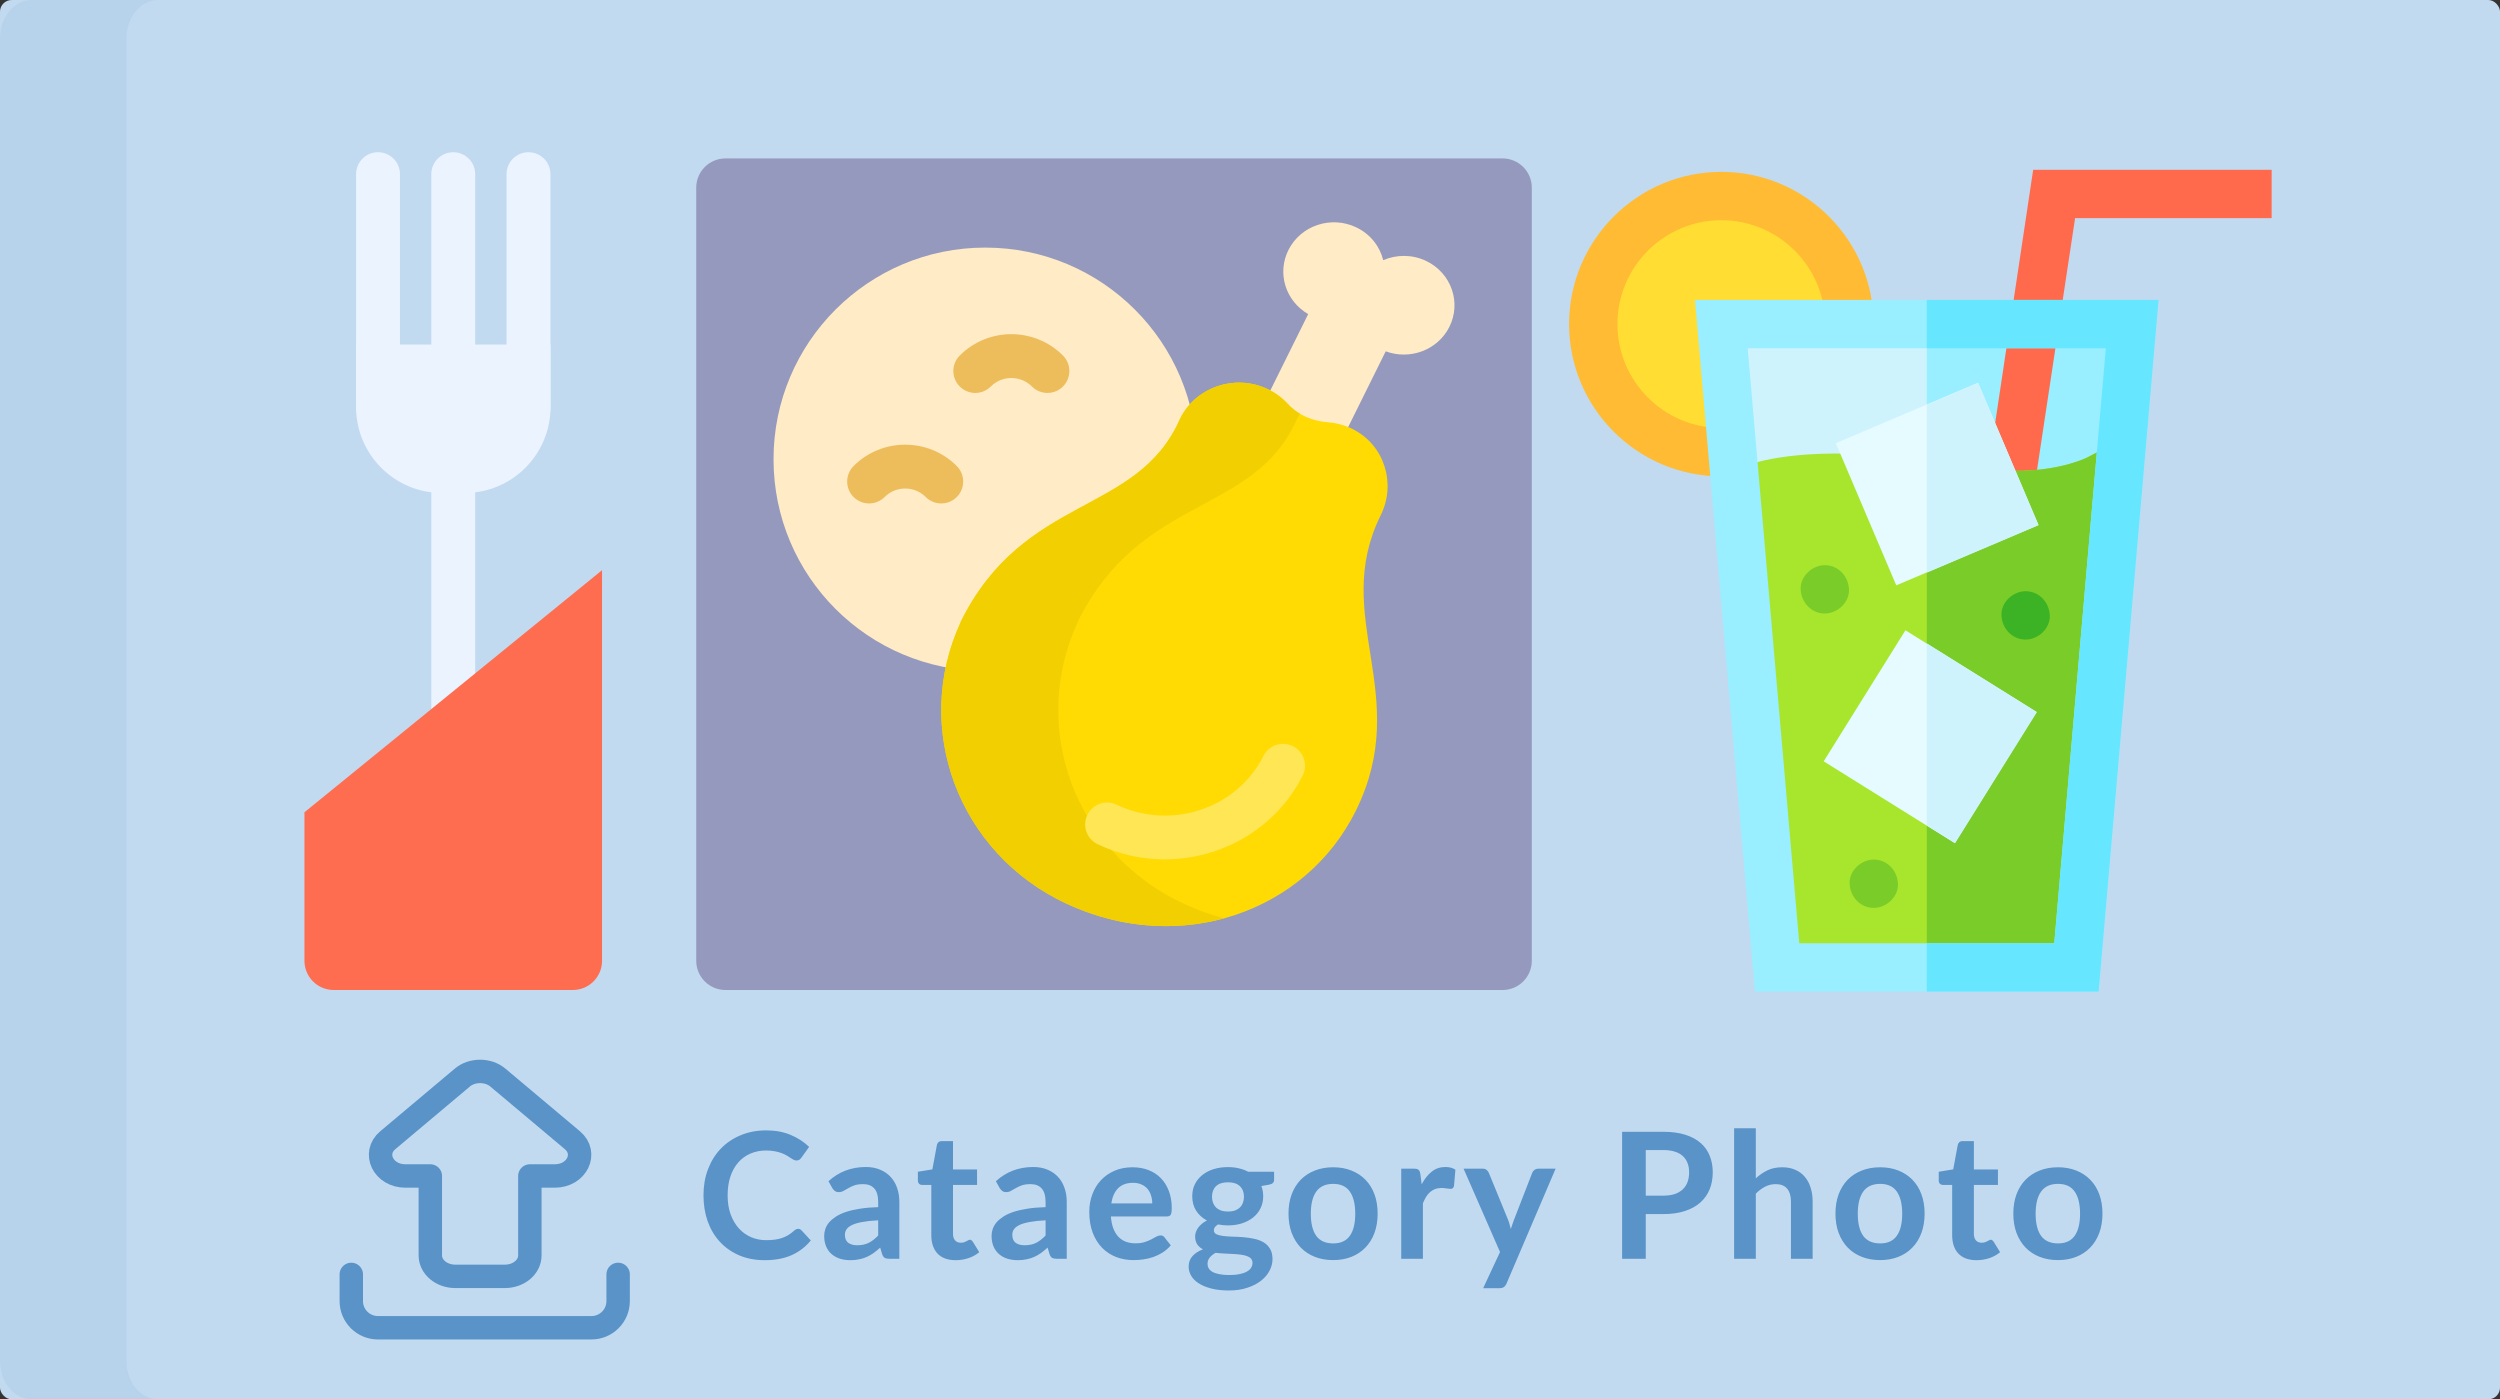 <svg width="427" height="239" viewBox="0 0 427 239" fill="none" xmlns="http://www.w3.org/2000/svg">
<rect x="0" y="0" width="427" height="239" fill="#333333" stroke="none"/>
<rect width="427" height="239" rx="2" fill="#C2DAF0"/>
<path d="M38.996 211H277.29C280.049 211 282.286 208.763 282.286 206.004V33.996C282.286 31.236 280.049 29 277.29 29H38.996C36.236 29 34 31.236 34 33.996V206.004C34 208.763 36.236 211 38.996 211Z" fill="#C2DAF0"/>
<path d="M5.4 0H27C24.017 0 21.6 2.937 21.6 6.56V232.44C21.6 236.062 24.017 239 27 239H5.4C2.418 239 -1.05396e-06 236.063 -1.05396e-06 232.44V6.56C-1.05396e-06 2.937 2.418 0 5.4 0Z" fill="#B7D2EB"/>
<path d="M261.632 32.054V164.097C261.632 166.857 259.395 169.093 256.636 169.093H123.912C121.152 169.093 118.916 166.857 118.916 164.097V32.054C118.916 29.295 121.152 27.059 123.912 27.059H256.636C259.395 27.059 261.632 29.295 261.632 32.054Z" fill="#9599BD"/>
<path d="M168.274 114.6C148.306 114.6 132.119 98.413 132.119 78.445C132.119 58.476 148.306 42.289 168.274 42.289C188.243 42.289 204.43 58.476 204.43 78.445C204.43 98.413 188.243 114.6 168.274 114.6Z" fill="#FFECC6"/>
<path d="M166.578 67.115C167.536 67.115 168.495 66.749 169.227 66.018C171.164 64.081 174.315 64.081 176.251 66.018C177.715 67.481 180.087 67.481 181.55 66.018C183.014 64.555 183.014 62.182 181.55 60.719C176.692 55.86 168.786 55.86 163.928 60.719C162.465 62.182 162.465 64.554 163.928 66.018C164.66 66.749 165.618 67.115 166.578 67.115Z" fill="#EDBD5C"/>
<path d="M148.442 85.991C149.401 85.991 150.36 85.624 151.091 84.893C153.028 82.956 156.179 82.956 158.116 84.893C159.579 86.356 161.951 86.356 163.415 84.893C164.878 83.43 164.878 81.058 163.415 79.594C158.557 74.736 150.651 74.736 145.793 79.594C144.329 81.057 144.329 83.43 145.793 84.893C146.524 85.624 147.483 85.991 148.442 85.991Z" fill="#EDBD5C"/>
<path d="M205.489 89.854L223.441 53.644C219.577 51.424 218.063 46.648 220.082 42.666C222.198 38.493 227.386 36.781 231.67 38.842C234.07 39.996 235.677 42.089 236.254 44.441C238.522 43.458 241.205 43.427 243.605 44.581C247.89 46.642 249.648 51.695 247.533 55.868C245.537 59.804 240.808 61.547 236.681 60.003L218.782 96.105L205.489 89.854Z" fill="#FFECC6"/>
<path d="M201.567 71.494C204.247 66.09 210.917 63.824 216.467 66.434C217.833 67.076 219.003 67.953 219.951 68.993C221.69 70.898 224.187 71.922 226.797 72.117C228.184 72.22 229.576 72.581 230.901 73.222C236.436 75.899 238.524 82.555 235.837 87.975C227.185 105.428 241.424 118.616 231.554 138.523C223.034 155.708 201.639 163.415 182.163 154.349C163.645 145.728 155.709 124.305 164.111 106.212C164.111 106.212 164.086 106.207 164.089 106.202C174.968 84.257 194.293 88.171 201.567 71.494Z" fill="#FFDA03"/>
<path d="M164.111 106.212C164.111 106.212 164.086 106.207 164.089 106.202C174.968 84.257 194.293 88.171 201.567 71.494C204.247 66.09 210.917 63.824 216.467 66.434C217.832 67.076 219.003 67.953 219.951 68.993C220.556 69.655 221.256 70.204 222.017 70.656C221.851 70.927 221.694 71.205 221.55 71.495C214.276 88.171 194.951 84.257 184.072 106.202C184.07 106.208 184.094 106.213 184.094 106.213C175.692 124.305 183.628 145.728 202.146 154.349C204.433 155.413 206.746 156.238 209.062 156.852C200.67 159.148 191.21 158.561 182.163 154.349C163.645 145.728 155.709 124.305 164.111 106.212Z" fill="#F2CF00"/>
<path d="M198.923 146.786C208.611 146.786 217.947 141.521 222.497 132.476C223.427 130.628 222.682 128.375 220.834 127.445C218.985 126.516 216.733 127.26 215.803 129.109C211.262 138.135 200.004 141.87 190.706 137.432C188.838 136.541 186.602 137.333 185.711 139.2C184.819 141.068 185.611 143.304 187.479 144.195C191.163 145.953 195.071 146.786 198.923 146.786Z" fill="#FFE654"/>
<path d="M77.416 26C79.485 26 81.162 27.677 81.162 29.747V161.605C81.162 163.674 79.485 165.352 77.416 165.352C75.347 165.352 73.669 163.674 73.669 161.605V29.747C73.669 27.677 75.347 26 77.416 26Z" fill="#EBF3FF"/>
<path d="M90.266 26C92.335 26 94.013 27.677 94.013 29.747V69.689C94.013 71.758 92.335 73.436 90.266 73.436C88.197 73.436 86.52 71.758 86.52 69.689V29.747C86.52 27.677 88.197 26 90.266 26Z" fill="#EBF3FF"/>
<path d="M64.565 26C66.634 26 68.312 27.677 68.312 29.747V69.689C68.312 71.758 66.634 73.436 64.565 73.436C62.496 73.436 60.819 71.758 60.819 69.689V29.747C60.819 27.677 62.496 26 64.565 26Z" fill="#EBF3FF"/>
<path d="M94.031 58.844V69.521C94.031 77.628 87.459 84.201 79.351 84.201H75.498C67.39 84.201 60.818 77.628 60.818 69.521V58.844H94.031Z" fill="#EBF3FF"/>
<path d="M97.835 169.093H56.996C54.237 169.093 52 166.856 52 164.097V138.733L102.831 97.385V164.097C102.831 166.856 100.595 169.093 97.835 169.093Z" fill="#FF6D50"/>
<path d="M294.003 33.486C281.943 33.486 272.132 43.298 272.132 55.357C272.132 67.417 281.943 77.229 294.003 77.229C294.63 77.229 295.264 77.202 295.888 77.148L297.237 77.033L315.874 56.709V55.358C315.874 43.298 306.063 33.486 294.003 33.486Z" fill="#FFDD33"/>
<path d="M294.003 81.36C279.665 81.36 268 69.695 268 55.357C268 41.019 279.665 29.355 294.003 29.355C308.341 29.355 320.006 41.019 320.006 55.357H311.749C311.749 45.572 303.788 37.611 294.003 37.611C284.218 37.611 276.256 45.572 276.256 55.357C276.256 65.143 284.217 73.104 294.003 73.104C294.514 73.104 295.032 73.082 295.541 73.038L296.244 81.265C295.502 81.328 294.749 81.36 294.003 81.36Z" fill="#FFBB33"/>
<path d="M291.152 53.692L300.968 166.899H357.218L367.033 53.692H291.152Z" fill="#CFF3FC"/>
<path d="M329.093 53.692V166.899H357.218L367.033 53.692H329.093Z" fill="#99EEFF"/>
<path d="M347.67 81.944L339.496 80.776L347.265 29H388V37.257H354.426L347.67 81.944Z" fill="#FF6A4D"/>
<path d="M356.442 78.165C356.371 78.201 349.143 81.765 338.147 79.841L324.609 78.09L324.538 78.082C307.289 76.204 299.306 79.173 298.974 79.3L296.452 80.269L303.606 162.787H354.646L362.246 75.131L356.442 78.165Z" fill="#A8E62E"/>
<path d="M356.442 78.165C356.371 78.201 349.143 81.765 338.147 79.841L329.093 78.67V162.786H354.646L362.246 75.131L356.442 78.165Z" fill="#7ACC29"/>
<path d="M358.442 169.363H299.744L289.501 51.229H368.684L358.442 169.363ZM307.315 161.107H350.87L359.682 59.486H298.504L307.315 161.107Z" fill="#99EEFF"/>
<path d="M313.562 75.698L337.844 65.378L348.163 89.66L323.882 99.979L313.562 75.698Z" fill="#E6FBFF"/>
<path d="M311.487 130.035L325.449 107.654L347.83 121.616L333.868 143.997L311.487 130.035Z" fill="#E6FBFF"/>
<path d="M345.976 109.236C348.136 109.236 350.204 107.338 350.104 105.108C350.004 102.871 348.291 100.98 345.976 100.98C343.817 100.98 341.748 102.878 341.848 105.108C341.948 107.345 343.662 109.236 345.976 109.236Z" fill="#3BB324"/>
<path d="M311.68 104.79C313.839 104.79 315.908 102.891 315.808 100.662C315.708 98.425 313.994 96.534 311.68 96.534C309.521 96.534 307.452 98.432 307.552 100.662C307.652 102.899 309.366 104.79 311.68 104.79Z" fill="#7ACC29"/>
<path d="M320.043 155.07C322.202 155.07 324.271 153.172 324.171 150.942C324.071 148.706 322.357 146.814 320.043 146.814C317.883 146.814 315.814 148.713 315.914 150.942C316.014 153.179 317.728 155.07 320.043 155.07Z" fill="#7ACC29"/>
<path d="M329.093 51.229V59.486H359.681L350.87 161.107H329.093V169.363H358.442L368.684 51.229H329.093Z" fill="#66E6FF"/>
<path d="M329.093 97.811L348.193 89.7L337.877 65.406L329.093 69.137V97.811Z" fill="#CFF3FC"/>
<path d="M329.093 109.886V140.996L333.932 144.016L347.905 121.625L329.093 109.886Z" fill="#CFF3FC"/>
<path d="M94.75 200.858H90.5V214.429C90.5 216.401 88.597 218 86.25 218H77.75C75.403 218 73.5 216.401 73.5 214.429V200.858H69.25C65.461 200.858 63.596 196.966 66.233 194.751L78.983 184.037C80.627 182.654 83.373 182.654 85.017 184.037L97.767 194.751C100.403 196.965 98.541 200.858 94.75 200.858Z" stroke="#5993C8" stroke-width="4" stroke-miterlimit="10" stroke-linecap="round" stroke-linejoin="round"/>
<path d="M105.577 217.667V222.224C105.577 224.741 103.536 226.782 101.019 226.782H64.558C62.041 226.782 60 224.741 60 222.224V217.667" stroke="#5993C8" stroke-width="4" stroke-miterlimit="10" stroke-linecap="round" stroke-linejoin="round"/>
<path d="M136.31 209.885C136.53 209.885 136.725 209.97 136.895 210.14L138.485 211.865C137.605 212.955 136.52 213.79 135.23 214.37C133.95 214.95 132.41 215.24 130.61 215.24C129 215.24 127.55 214.965 126.26 214.415C124.98 213.865 123.885 213.1 122.975 212.12C122.065 211.14 121.365 209.97 120.875 208.61C120.395 207.25 120.155 205.765 120.155 204.155C120.155 202.525 120.415 201.035 120.935 199.685C121.455 198.325 122.185 197.155 123.125 196.175C124.075 195.195 125.205 194.435 126.515 193.895C127.825 193.345 129.275 193.07 130.865 193.07C132.445 193.07 133.845 193.33 135.065 193.85C136.295 194.37 137.34 195.05 138.2 195.89L136.85 197.765C136.77 197.885 136.665 197.99 136.535 198.08C136.415 198.17 136.245 198.215 136.025 198.215C135.875 198.215 135.72 198.175 135.56 198.095C135.4 198.005 135.225 197.9 135.035 197.78C134.845 197.65 134.625 197.51 134.375 197.36C134.125 197.21 133.835 197.075 133.505 196.955C133.175 196.825 132.79 196.72 132.35 196.64C131.92 196.55 131.42 196.505 130.85 196.505C129.88 196.505 128.99 196.68 128.18 197.03C127.38 197.37 126.69 197.87 126.11 198.53C125.53 199.18 125.08 199.98 124.76 200.93C124.44 201.87 124.28 202.945 124.28 204.155C124.28 205.375 124.45 206.46 124.79 207.41C125.14 208.36 125.61 209.16 126.2 209.81C126.79 210.46 127.485 210.96 128.285 211.31C129.085 211.65 129.945 211.82 130.865 211.82C131.415 211.82 131.91 211.79 132.35 211.73C132.8 211.67 133.21 211.575 133.58 211.445C133.96 211.315 134.315 211.15 134.645 210.95C134.985 210.74 135.32 210.485 135.65 210.185C135.75 210.095 135.855 210.025 135.965 209.975C136.075 209.915 136.19 209.885 136.31 209.885ZM149.994 208.43C148.924 208.48 148.024 208.575 147.294 208.715C146.564 208.845 145.979 209.015 145.539 209.225C145.099 209.435 144.784 209.68 144.594 209.96C144.404 210.24 144.309 210.545 144.309 210.875C144.309 211.525 144.499 211.99 144.879 212.27C145.269 212.55 145.774 212.69 146.394 212.69C147.154 212.69 147.809 212.555 148.359 212.285C148.919 212.005 149.464 211.585 149.994 211.025V208.43ZM141.504 201.755C143.274 200.135 145.404 199.325 147.894 199.325C148.794 199.325 149.599 199.475 150.309 199.775C151.019 200.065 151.619 200.475 152.109 201.005C152.599 201.525 152.969 202.15 153.219 202.88C153.479 203.61 153.609 204.41 153.609 205.28V215H151.929C151.579 215 151.309 214.95 151.119 214.85C150.929 214.74 150.779 214.525 150.669 214.205L150.339 213.095C149.949 213.445 149.569 213.755 149.199 214.025C148.829 214.285 148.444 214.505 148.044 214.685C147.644 214.865 147.214 215 146.754 215.09C146.304 215.19 145.804 215.24 145.254 215.24C144.604 215.24 144.004 215.155 143.454 214.985C142.904 214.805 142.429 214.54 142.029 214.19C141.629 213.84 141.319 213.405 141.099 212.885C140.879 212.365 140.769 211.76 140.769 211.07C140.769 210.68 140.834 210.295 140.964 209.915C141.094 209.525 141.304 209.155 141.594 208.805C141.894 208.455 142.279 208.125 142.749 207.815C143.219 207.505 143.794 207.235 144.474 207.005C145.164 206.775 145.964 206.59 146.874 206.45C147.784 206.3 148.824 206.21 149.994 206.18V205.28C149.994 204.25 149.774 203.49 149.334 203C148.894 202.5 148.259 202.25 147.429 202.25C146.829 202.25 146.329 202.32 145.929 202.46C145.539 202.6 145.194 202.76 144.894 202.94C144.594 203.11 144.319 203.265 144.069 203.405C143.829 203.545 143.559 203.615 143.259 203.615C142.999 203.615 142.779 203.55 142.599 203.42C142.419 203.28 142.274 203.12 142.164 202.94L141.504 201.755ZM163.223 215.24C161.883 215.24 160.853 214.865 160.133 214.115C159.423 213.355 159.068 212.31 159.068 210.98V202.385H157.493C157.293 202.385 157.123 202.32 156.983 202.19C156.843 202.06 156.773 201.865 156.773 201.605V200.135L159.248 199.73L160.028 195.53C160.078 195.33 160.173 195.175 160.313 195.065C160.453 194.955 160.633 194.9 160.853 194.9H162.773V199.745H166.883V202.385H162.773V210.725C162.773 211.205 162.888 211.58 163.118 211.85C163.358 212.12 163.683 212.255 164.093 212.255C164.323 212.255 164.513 212.23 164.663 212.18C164.823 212.12 164.958 212.06 165.068 212C165.188 211.94 165.293 211.885 165.383 211.835C165.473 211.775 165.563 211.745 165.653 211.745C165.763 211.745 165.853 211.775 165.923 211.835C165.993 211.885 166.068 211.965 166.148 212.075L167.258 213.875C166.718 214.325 166.098 214.665 165.398 214.895C164.698 215.125 163.973 215.24 163.223 215.24ZM178.585 208.43C177.515 208.48 176.615 208.575 175.885 208.715C175.155 208.845 174.57 209.015 174.13 209.225C173.69 209.435 173.375 209.68 173.185 209.96C172.995 210.24 172.9 210.545 172.9 210.875C172.9 211.525 173.09 211.99 173.47 212.27C173.86 212.55 174.365 212.69 174.985 212.69C175.745 212.69 176.4 212.555 176.95 212.285C177.51 212.005 178.055 211.585 178.585 211.025V208.43ZM170.095 201.755C171.865 200.135 173.995 199.325 176.485 199.325C177.385 199.325 178.19 199.475 178.9 199.775C179.61 200.065 180.21 200.475 180.7 201.005C181.19 201.525 181.56 202.15 181.81 202.88C182.07 203.61 182.2 204.41 182.2 205.28V215H180.52C180.17 215 179.9 214.95 179.71 214.85C179.52 214.74 179.37 214.525 179.26 214.205L178.93 213.095C178.54 213.445 178.16 213.755 177.79 214.025C177.42 214.285 177.035 214.505 176.635 214.685C176.235 214.865 175.805 215 175.345 215.09C174.895 215.19 174.395 215.24 173.845 215.24C173.195 215.24 172.595 215.155 172.045 214.985C171.495 214.805 171.02 214.54 170.62 214.19C170.22 213.84 169.91 213.405 169.69 212.885C169.47 212.365 169.36 211.76 169.36 211.07C169.36 210.68 169.425 210.295 169.555 209.915C169.685 209.525 169.895 209.155 170.185 208.805C170.485 208.455 170.87 208.125 171.34 207.815C171.81 207.505 172.385 207.235 173.065 207.005C173.755 206.775 174.555 206.59 175.465 206.45C176.375 206.3 177.415 206.21 178.585 206.18V205.28C178.585 204.25 178.365 203.49 177.925 203C177.485 202.5 176.85 202.25 176.02 202.25C175.42 202.25 174.92 202.32 174.52 202.46C174.13 202.6 173.785 202.76 173.485 202.94C173.185 203.11 172.91 203.265 172.66 203.405C172.42 203.545 172.15 203.615 171.85 203.615C171.59 203.615 171.37 203.55 171.19 203.42C171.01 203.28 170.865 203.12 170.755 202.94L170.095 201.755ZM196.805 205.535C196.805 205.055 196.735 204.605 196.595 204.185C196.465 203.755 196.265 203.38 195.995 203.06C195.725 202.74 195.38 202.49 194.96 202.31C194.55 202.12 194.07 202.025 193.52 202.025C192.45 202.025 191.605 202.33 190.985 202.94C190.375 203.55 189.985 204.415 189.815 205.535H196.805ZM189.74 207.77C189.8 208.56 189.94 209.245 190.16 209.825C190.38 210.395 190.67 210.87 191.03 211.25C191.39 211.62 191.815 211.9 192.305 212.09C192.805 212.27 193.355 212.36 193.955 212.36C194.555 212.36 195.07 212.29 195.5 212.15C195.94 212.01 196.32 211.855 196.64 211.685C196.97 211.515 197.255 211.36 197.495 211.22C197.745 211.08 197.985 211.01 198.215 211.01C198.525 211.01 198.755 211.125 198.905 211.355L199.97 212.705C199.56 213.185 199.1 213.59 198.59 213.92C198.08 214.24 197.545 214.5 196.985 214.7C196.435 214.89 195.87 215.025 195.29 215.105C194.72 215.185 194.165 215.225 193.625 215.225C192.555 215.225 191.56 215.05 190.64 214.7C189.72 214.34 188.92 213.815 188.24 213.125C187.56 212.425 187.025 211.565 186.635 210.545C186.245 209.515 186.05 208.325 186.05 206.975C186.05 205.925 186.22 204.94 186.56 204.02C186.9 203.09 187.385 202.285 188.015 201.605C188.655 200.915 189.43 200.37 190.34 199.97C191.26 199.57 192.295 199.37 193.445 199.37C194.415 199.37 195.31 199.525 196.13 199.835C196.95 200.145 197.655 200.6 198.245 201.2C198.835 201.79 199.295 202.52 199.625 203.39C199.965 204.25 200.135 205.235 200.135 206.345C200.135 206.905 200.075 207.285 199.955 207.485C199.835 207.675 199.605 207.77 199.265 207.77H189.74ZM209.74 206.93C210.2 206.93 210.6 206.87 210.94 206.75C211.28 206.62 211.56 206.445 211.78 206.225C212.01 206.005 212.18 205.74 212.29 205.43C212.41 205.12 212.47 204.78 212.47 204.41C212.47 203.65 212.24 203.05 211.78 202.61C211.33 202.16 210.65 201.935 209.74 201.935C208.83 201.935 208.145 202.16 207.685 202.61C207.235 203.05 207.01 203.65 207.01 204.41C207.01 204.77 207.065 205.105 207.175 205.415C207.295 205.725 207.465 205.995 207.685 206.225C207.915 206.445 208.2 206.62 208.54 206.75C208.89 206.87 209.29 206.93 209.74 206.93ZM213.925 215.69C213.925 215.39 213.835 215.145 213.655 214.955C213.475 214.765 213.23 214.62 212.92 214.52C212.61 214.41 212.245 214.33 211.825 214.28C211.415 214.23 210.975 214.195 210.505 214.175C210.045 214.145 209.565 214.12 209.065 214.1C208.575 214.08 208.095 214.04 207.625 213.98C207.215 214.21 206.88 214.48 206.62 214.79C206.37 215.1 206.245 215.46 206.245 215.87C206.245 216.14 206.31 216.39 206.44 216.62C206.58 216.86 206.795 217.065 207.085 217.235C207.385 217.405 207.77 217.535 208.24 217.625C208.71 217.725 209.285 217.775 209.965 217.775C210.655 217.775 211.25 217.72 211.75 217.61C212.25 217.51 212.66 217.365 212.98 217.175C213.31 216.995 213.55 216.775 213.7 216.515C213.85 216.265 213.925 215.99 213.925 215.69ZM217.615 200.135V201.515C217.615 201.955 217.35 202.225 216.82 202.325L215.44 202.58C215.65 203.11 215.755 203.69 215.755 204.32C215.755 205.08 215.6 205.77 215.29 206.39C214.99 207 214.57 207.52 214.03 207.95C213.49 208.38 212.85 208.715 212.11 208.955C211.38 209.185 210.59 209.3 209.74 209.3C209.44 209.3 209.15 209.285 208.87 209.255C208.59 209.225 208.315 209.185 208.045 209.135C207.565 209.425 207.325 209.75 207.325 210.11C207.325 210.42 207.465 210.65 207.745 210.8C208.035 210.94 208.415 211.04 208.885 211.1C209.355 211.16 209.89 211.2 210.49 211.22C211.09 211.23 211.705 211.26 212.335 211.31C212.965 211.36 213.58 211.45 214.18 211.58C214.78 211.7 215.315 211.895 215.785 212.165C216.255 212.435 216.63 212.805 216.91 213.275C217.2 213.735 217.345 214.33 217.345 215.06C217.345 215.74 217.175 216.4 216.835 217.04C216.505 217.68 216.02 218.25 215.38 218.75C214.75 219.25 213.97 219.65 213.04 219.95C212.12 220.26 211.07 220.415 209.89 220.415C208.73 220.415 207.72 220.3 206.86 220.07C206 219.85 205.285 219.55 204.715 219.17C204.145 218.8 203.72 218.37 203.44 217.88C203.16 217.39 203.02 216.88 203.02 216.35C203.02 215.63 203.235 215.03 203.665 214.55C204.105 214.06 204.705 213.67 205.465 213.38C205.055 213.17 204.73 212.89 204.49 212.54C204.25 212.19 204.13 211.73 204.13 211.16C204.13 210.93 204.17 210.695 204.25 210.455C204.34 210.205 204.465 209.96 204.625 209.72C204.795 209.48 205.005 209.255 205.255 209.045C205.505 208.825 205.8 208.63 206.14 208.46C205.36 208.04 204.745 207.48 204.295 206.78C203.855 206.08 203.635 205.26 203.635 204.32C203.635 203.56 203.785 202.875 204.085 202.265C204.395 201.645 204.82 201.12 205.36 200.69C205.91 200.25 206.555 199.915 207.295 199.685C208.045 199.455 208.86 199.34 209.74 199.34C210.4 199.34 211.02 199.41 211.6 199.55C212.18 199.68 212.71 199.875 213.19 200.135H217.615ZM227.711 199.37C228.851 199.37 229.886 199.555 230.816 199.925C231.756 200.295 232.556 200.82 233.216 201.5C233.886 202.18 234.401 203.01 234.761 203.99C235.121 204.97 235.301 206.065 235.301 207.275C235.301 208.495 235.121 209.595 234.761 210.575C234.401 211.555 233.886 212.39 233.216 213.08C232.556 213.77 231.756 214.3 230.816 214.67C229.886 215.04 228.851 215.225 227.711 215.225C226.561 215.225 225.516 215.04 224.576 214.67C223.636 214.3 222.831 213.77 222.161 213.08C221.501 212.39 220.986 211.555 220.616 210.575C220.256 209.595 220.076 208.495 220.076 207.275C220.076 206.065 220.256 204.97 220.616 203.99C220.986 203.01 221.501 202.18 222.161 201.5C222.831 200.82 223.636 200.295 224.576 199.925C225.516 199.555 226.561 199.37 227.711 199.37ZM227.711 212.375C228.991 212.375 229.936 211.945 230.546 211.085C231.166 210.225 231.476 208.965 231.476 207.305C231.476 205.645 231.166 204.38 230.546 203.51C229.936 202.64 228.991 202.205 227.711 202.205C226.411 202.205 225.446 202.645 224.816 203.525C224.196 204.395 223.886 205.655 223.886 207.305C223.886 208.955 224.196 210.215 224.816 211.085C225.446 211.945 226.411 212.375 227.711 212.375ZM242.823 202.28C243.303 201.36 243.873 200.64 244.533 200.12C245.193 199.59 245.973 199.325 246.873 199.325C247.583 199.325 248.153 199.48 248.583 199.79L248.343 202.565C248.293 202.745 248.218 202.875 248.118 202.955C248.028 203.025 247.903 203.06 247.743 203.06C247.593 203.06 247.368 203.035 247.068 202.985C246.778 202.935 246.493 202.91 246.213 202.91C245.803 202.91 245.438 202.97 245.118 203.09C244.798 203.21 244.508 203.385 244.248 203.615C243.998 203.835 243.773 204.105 243.573 204.425C243.383 204.745 243.203 205.11 243.033 205.52V215H239.328V199.61H241.503C241.883 199.61 242.148 199.68 242.298 199.82C242.448 199.95 242.548 200.19 242.598 200.54L242.823 202.28ZM265.699 199.61L257.314 219.23C257.204 219.49 257.059 219.685 256.879 219.815C256.709 219.955 256.444 220.025 256.084 220.025H253.324L256.204 213.845L249.979 199.61H253.234C253.524 199.61 253.749 199.68 253.909 199.82C254.079 199.96 254.204 200.12 254.284 200.3L257.554 208.28C257.664 208.55 257.754 208.82 257.824 209.09C257.904 209.36 257.979 209.635 258.049 209.915C258.139 209.635 258.229 209.36 258.319 209.09C258.409 208.81 258.509 208.535 258.619 208.265L261.709 200.3C261.789 200.1 261.919 199.935 262.099 199.805C262.289 199.675 262.499 199.61 262.729 199.61H265.699ZM284.108 204.215C284.848 204.215 285.493 204.125 286.043 203.945C286.593 203.755 287.048 203.49 287.408 203.15C287.778 202.8 288.053 202.38 288.233 201.89C288.413 201.39 288.503 200.835 288.503 200.225C288.503 199.645 288.413 199.12 288.233 198.65C288.053 198.18 287.783 197.78 287.423 197.45C287.063 197.12 286.608 196.87 286.058 196.7C285.508 196.52 284.858 196.43 284.108 196.43H281.093V204.215H284.108ZM284.108 193.31C285.558 193.31 286.813 193.48 287.873 193.82C288.933 194.16 289.808 194.635 290.498 195.245C291.188 195.855 291.698 196.585 292.028 197.435C292.368 198.285 292.538 199.215 292.538 200.225C292.538 201.275 292.363 202.24 292.013 203.12C291.663 203.99 291.138 204.74 290.438 205.37C289.738 206 288.858 206.49 287.798 206.84C286.748 207.19 285.518 207.365 284.108 207.365H281.093V215H277.058V193.31H284.108ZM299.893 201.26C300.493 200.7 301.153 200.245 301.873 199.895C302.593 199.545 303.438 199.37 304.408 199.37C305.248 199.37 305.993 199.515 306.643 199.805C307.293 200.085 307.833 200.485 308.263 201.005C308.703 201.515 309.033 202.13 309.253 202.85C309.483 203.56 309.598 204.345 309.598 205.205V215H305.893V205.205C305.893 204.265 305.678 203.54 305.248 203.03C304.818 202.51 304.163 202.25 303.283 202.25C302.643 202.25 302.043 202.395 301.483 202.685C300.923 202.975 300.393 203.37 299.893 203.87V215H296.188V192.71H299.893V201.26ZM321.132 199.37C322.272 199.37 323.307 199.555 324.237 199.925C325.177 200.295 325.977 200.82 326.637 201.5C327.307 202.18 327.822 203.01 328.182 203.99C328.542 204.97 328.722 206.065 328.722 207.275C328.722 208.495 328.542 209.595 328.182 210.575C327.822 211.555 327.307 212.39 326.637 213.08C325.977 213.77 325.177 214.3 324.237 214.67C323.307 215.04 322.272 215.225 321.132 215.225C319.982 215.225 318.937 215.04 317.997 214.67C317.057 214.3 316.252 213.77 315.582 213.08C314.922 212.39 314.407 211.555 314.037 210.575C313.677 209.595 313.497 208.495 313.497 207.275C313.497 206.065 313.677 204.97 314.037 203.99C314.407 203.01 314.922 202.18 315.582 201.5C316.252 200.82 317.057 200.295 317.997 199.925C318.937 199.555 319.982 199.37 321.132 199.37ZM321.132 212.375C322.412 212.375 323.357 211.945 323.967 211.085C324.587 210.225 324.897 208.965 324.897 207.305C324.897 205.645 324.587 204.38 323.967 203.51C323.357 202.64 322.412 202.205 321.132 202.205C319.832 202.205 318.867 202.645 318.237 203.525C317.617 204.395 317.307 205.655 317.307 207.305C317.307 208.955 317.617 210.215 318.237 211.085C318.867 211.945 319.832 212.375 321.132 212.375ZM337.585 215.24C336.245 215.24 335.215 214.865 334.495 214.115C333.785 213.355 333.43 212.31 333.43 210.98V202.385H331.855C331.655 202.385 331.485 202.32 331.345 202.19C331.205 202.06 331.135 201.865 331.135 201.605V200.135L333.61 199.73L334.39 195.53C334.44 195.33 334.535 195.175 334.675 195.065C334.815 194.955 334.995 194.9 335.215 194.9H337.135V199.745H341.245V202.385H337.135V210.725C337.135 211.205 337.25 211.58 337.48 211.85C337.72 212.12 338.045 212.255 338.455 212.255C338.685 212.255 338.875 212.23 339.025 212.18C339.185 212.12 339.32 212.06 339.43 212C339.55 211.94 339.655 211.885 339.745 211.835C339.835 211.775 339.925 211.745 340.015 211.745C340.125 211.745 340.215 211.775 340.285 211.835C340.355 211.885 340.43 211.965 340.51 212.075L341.62 213.875C341.08 214.325 340.46 214.665 339.76 214.895C339.06 215.125 338.335 215.24 337.585 215.24ZM351.51 199.37C352.65 199.37 353.685 199.555 354.615 199.925C355.555 200.295 356.355 200.82 357.015 201.5C357.685 202.18 358.2 203.01 358.56 203.99C358.92 204.97 359.1 206.065 359.1 207.275C359.1 208.495 358.92 209.595 358.56 210.575C358.2 211.555 357.685 212.39 357.015 213.08C356.355 213.77 355.555 214.3 354.615 214.67C353.685 215.04 352.65 215.225 351.51 215.225C350.36 215.225 349.315 215.04 348.375 214.67C347.435 214.3 346.63 213.77 345.96 213.08C345.3 212.39 344.785 211.555 344.415 210.575C344.055 209.595 343.875 208.495 343.875 207.275C343.875 206.065 344.055 204.97 344.415 203.99C344.785 203.01 345.3 202.18 345.96 201.5C346.63 200.82 347.435 200.295 348.375 199.925C349.315 199.555 350.36 199.37 351.51 199.37ZM351.51 212.375C352.79 212.375 353.735 211.945 354.345 211.085C354.965 210.225 355.275 208.965 355.275 207.305C355.275 205.645 354.965 204.38 354.345 203.51C353.735 202.64 352.79 202.205 351.51 202.205C350.21 202.205 349.245 202.645 348.615 203.525C347.995 204.395 347.685 205.655 347.685 207.305C347.685 208.955 347.995 210.215 348.615 211.085C349.245 211.945 350.21 212.375 351.51 212.375Z" fill="#5993C8"/>
</svg>
